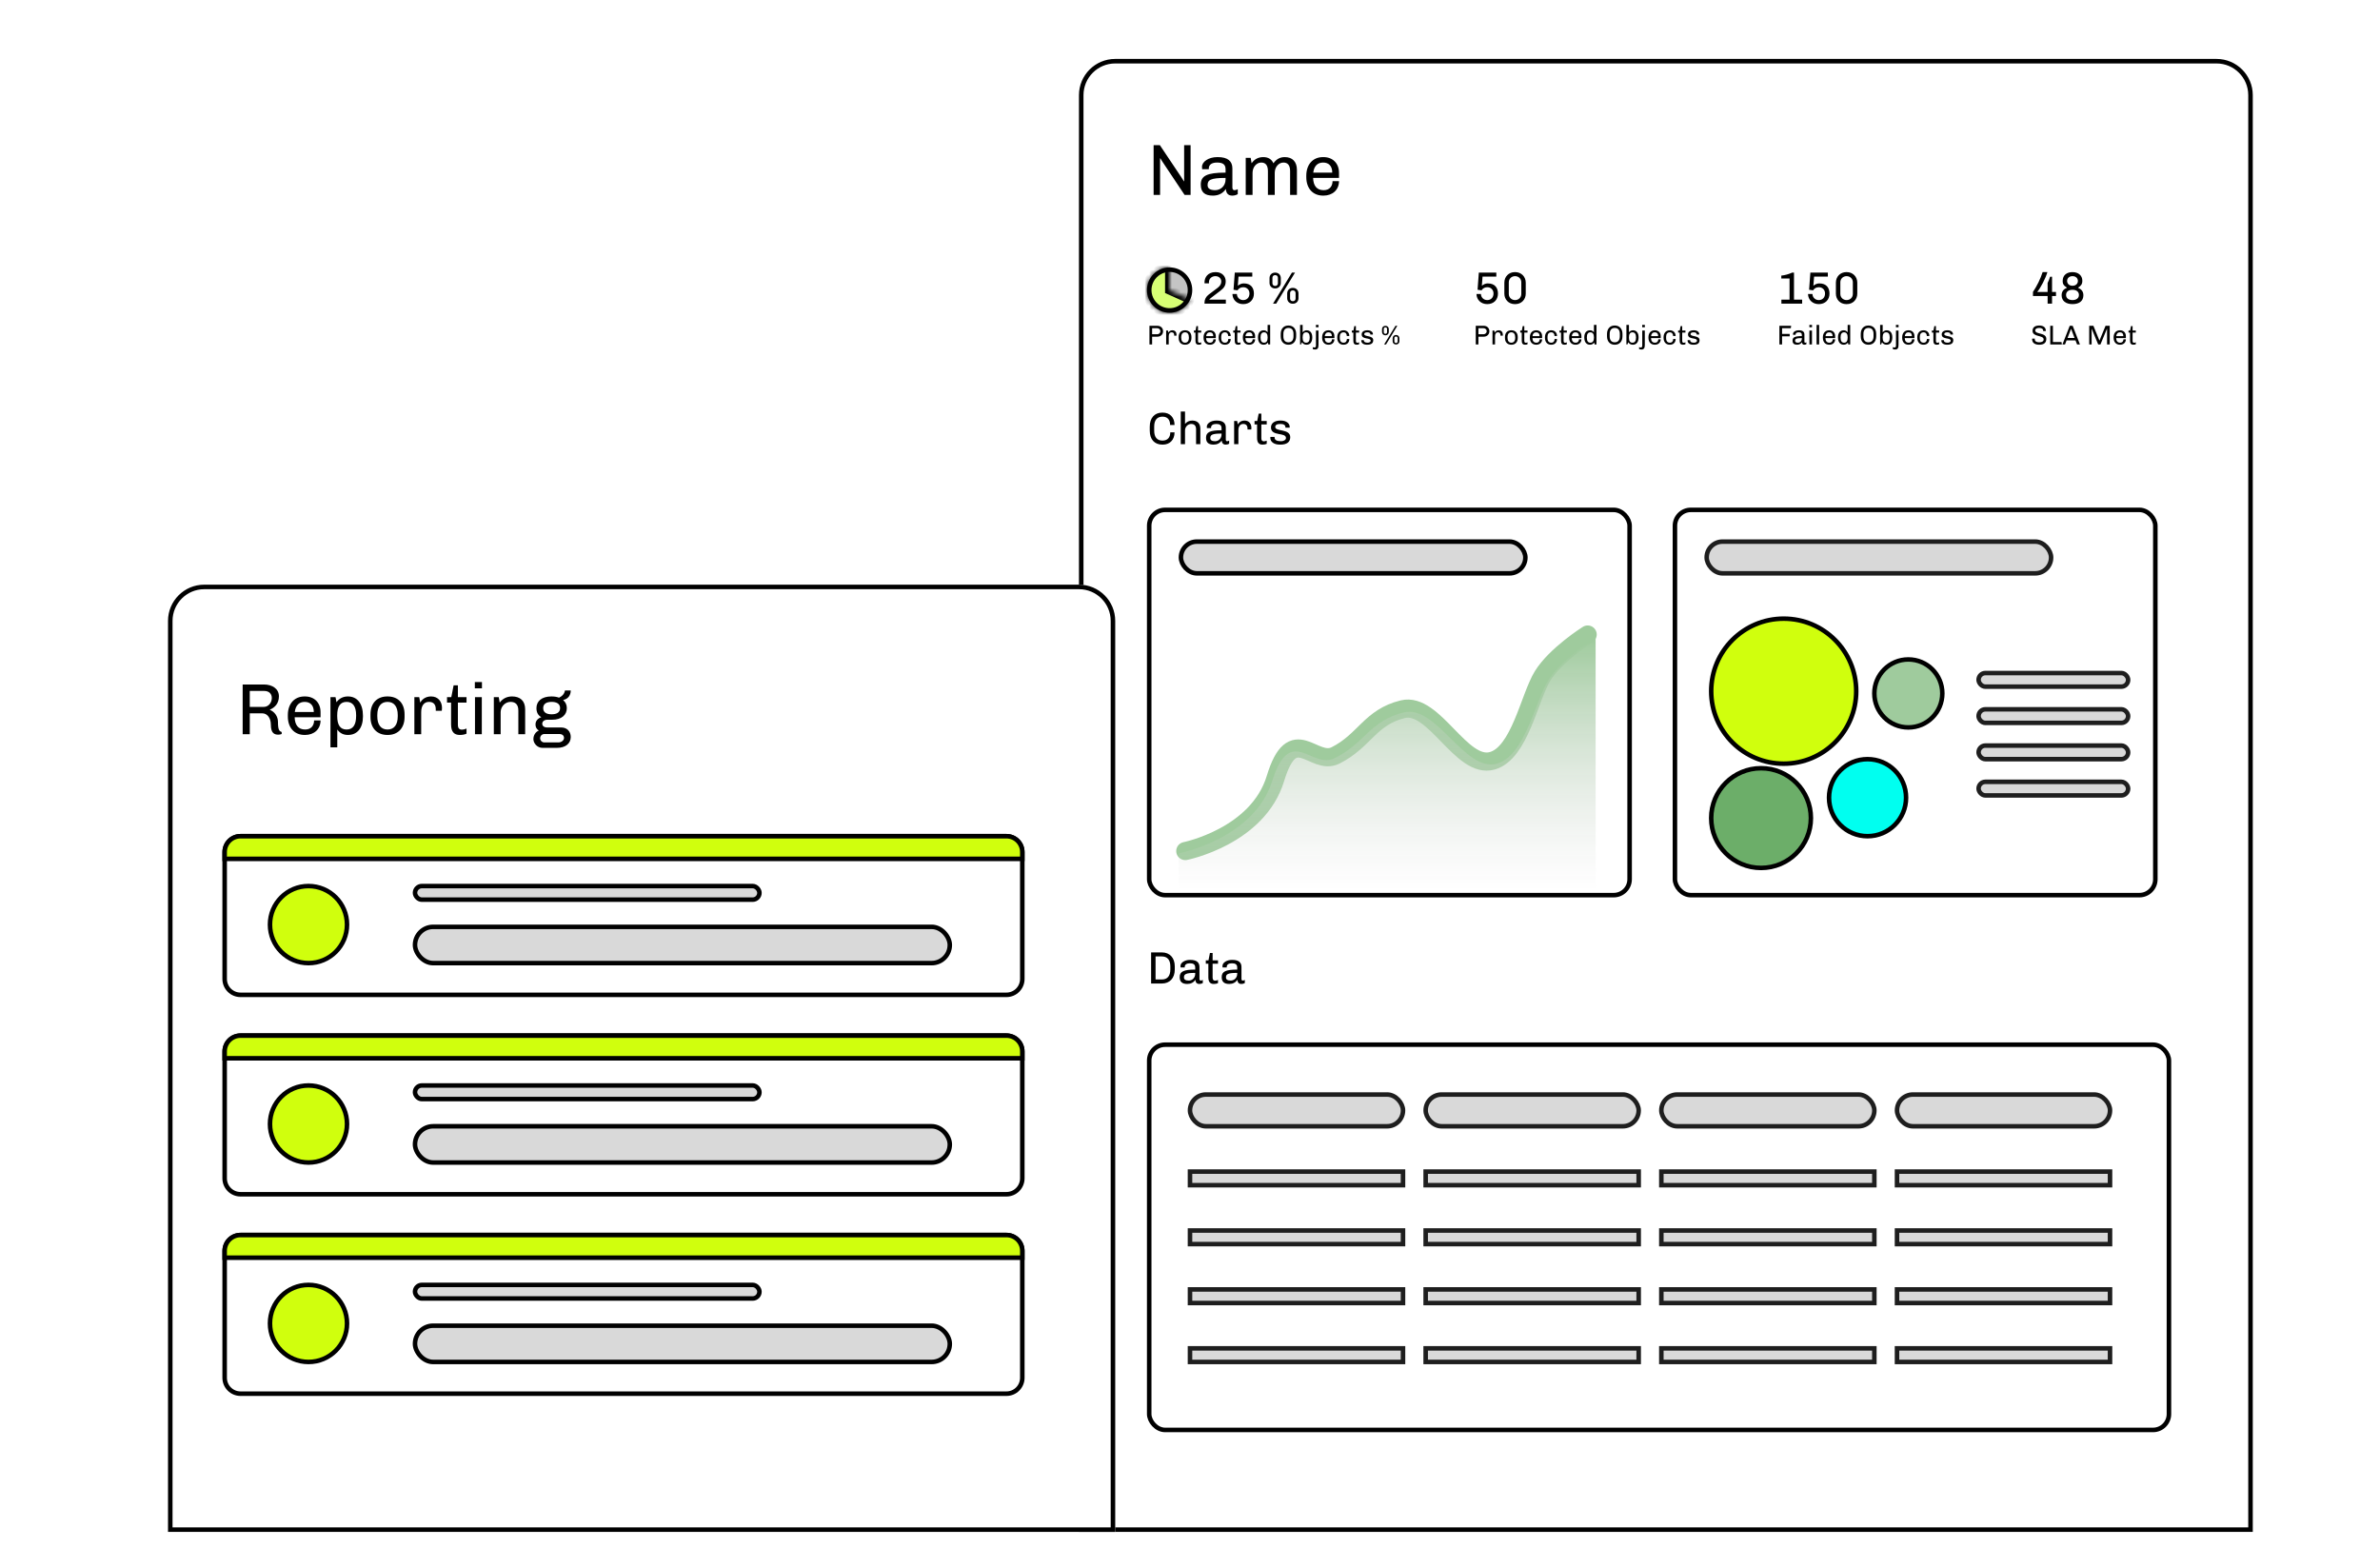 <svg width="513" height="338" viewBox="0 0 513 346" fill="none" xmlns="http://www.w3.org/2000/svg">
<g filter="url(#filter0_d_124_6267)">
<path d="M228 21C228 16.582 231.582 13 236 13H479C483.418 13 487 16.582 487 21V338H228V21Z" fill="white"/>
<path d="M228.5 21C228.5 16.858 231.858 13.5 236 13.5H479C483.142 13.5 486.5 16.858 486.5 21V337.5H228.5V21Z" stroke="black"/>
</g>
<path d="M249.848 32.024H248.472V43H249.896V34.936L249.944 34.92L250.456 35.736L255.304 43H256.632V32.024H255.208V39.992L255.16 40.008L254.52 39L249.848 32.024ZM262.653 34.664H262.509C260.605 34.664 259.149 35.672 259.149 36.808C259.149 37.048 259.165 37.224 259.181 37.336H260.653V37.144C260.653 36.328 261.325 35.864 262.477 35.864C263.613 35.864 264.349 36.2 264.349 37.336V38.088C260.237 38.088 258.877 38.792 258.877 40.728C258.877 42.44 259.789 43.16 261.549 43.16C262.813 43.16 263.757 42.664 264.413 41.688C264.461 42.536 264.845 43.16 265.805 43.16C266.269 43.16 266.685 43.048 267.037 42.84V41.736C266.797 41.88 266.557 41.96 266.301 41.96C266.061 41.96 265.853 41.8 265.853 41.4V37.16C265.853 35.56 264.829 34.664 262.653 34.664ZM264.349 39.256V39.576C264.349 41.048 263.245 41.96 262.061 41.96C260.941 41.96 260.381 41.592 260.381 40.856C260.381 39.768 260.909 39.256 264.349 39.256ZM272.669 34.664C271.581 34.664 270.717 35.112 270.093 36.024L269.885 34.824H268.797V43H270.301V38.136C270.301 36.856 271.181 35.864 272.221 35.864C273.197 35.864 273.693 36.504 273.693 37.768V43H275.197V38.136C275.197 36.856 276.077 35.864 277.117 35.864C278.093 35.864 278.589 36.504 278.589 37.768V43H280.093V37.496C280.093 35.672 279.085 34.664 277.421 34.664C276.589 34.664 275.693 34.92 274.909 36.024C274.493 35.112 273.741 34.664 272.669 34.664ZM285.952 34.664H285.84C283.568 34.664 282.16 36.328 282.16 38.76V39.08C282.16 41.544 283.568 43.16 285.888 43.16H285.952C287.952 43.16 289.376 41.896 289.376 39.96H287.952C287.952 40.92 287.44 41.96 285.984 41.96C284.448 41.96 283.712 40.952 283.664 39.256H289.376V38.12C289.376 36.008 287.968 34.664 285.952 34.664ZM285.872 35.864C287.088 35.864 287.888 36.6 287.888 38.088H283.696C283.872 36.6 284.672 35.864 285.872 35.864Z" fill="black"/>
<circle cx="252" cy="64" r="4.5" fill="#C4C4C4" stroke="black"/>
<mask id="path-5-inside-1_124_6267" fill="white">
<path d="M252 59C251.101 59 250.218 59.242 249.445 59.702C248.673 60.161 248.038 60.821 247.608 61.61C247.178 62.4 246.97 63.291 247.004 64.19C247.038 65.088 247.313 65.961 247.802 66.716C248.29 67.471 248.973 68.08 249.779 68.479C250.584 68.879 251.482 69.054 252.379 68.986C253.275 68.918 254.137 68.609 254.873 68.092C255.609 67.576 256.192 66.87 256.56 66.05L252 64V59Z"/>
</mask>
<path d="M252 59C251.101 59 250.218 59.242 249.445 59.702C248.673 60.161 248.038 60.821 247.608 61.61C247.178 62.4 246.97 63.291 247.004 64.19C247.038 65.088 247.313 65.961 247.802 66.716C248.29 67.471 248.973 68.08 249.779 68.479C250.584 68.879 251.482 69.054 252.379 68.986C253.275 68.918 254.137 68.609 254.873 68.092C255.609 67.576 256.192 66.87 256.56 66.05L252 64V59Z" fill="#D7FF74" stroke="black" stroke-width="2" mask="url(#path-5-inside-1_124_6267)"/>
<path d="M262.18 60.04H262.14C260.39 60.04 259.7 61.24 259.7 62.33C259.7 62.42 259.7 62.45 259.71 62.51H260.69C260.68 62.49 260.68 62.44 260.68 62.25C260.68 61.53 261.25 60.93 262.11 60.93C262.96 60.93 263.4 61.52 263.4 62.09C263.4 62.61 263.2 63.03 262.62 63.49L260.63 64.99C260.04 65.43 259.7 66.08 259.7 66.76V67H264.41V66.11H260.77C260.77 66.04 260.92 65.87 261.25 65.64L263.16 64.18C263.93 63.59 264.38 63.08 264.38 62.05C264.38 61.08 263.68 60.04 262.18 60.04ZM270.242 60.14H266.382L266.102 63.93L266.982 64.06C267.272 63.6 267.702 63.37 268.272 63.37C269.022 63.37 269.622 63.94 269.622 64.75C269.622 65.65 269.052 66.21 268.232 66.21C267.452 66.21 266.862 65.63 266.842 64.86H265.862C265.882 66.15 266.862 67.1 268.232 67.1C269.662 67.1 270.602 66.15 270.602 64.78C270.602 63.55 269.972 62.53 268.352 62.53C267.912 62.53 267.482 62.7 267.052 63.04L267.202 61.03H270.242V60.14ZM274.816 67H275.516L279.676 60.14H278.996L274.816 67ZM275.256 63.64H275.326C276.016 63.64 276.536 63.12 276.536 62.43V61.36C276.536 60.67 276.036 60.15 275.326 60.15H275.256C274.546 60.15 274.046 60.67 274.046 61.36V62.43C274.046 63.12 274.566 63.64 275.256 63.64ZM275.296 63.09C274.906 63.09 274.686 62.83 274.686 62.5V61.29C274.686 60.96 274.906 60.7 275.296 60.7C275.686 60.7 275.896 60.96 275.896 61.29V62.5C275.896 62.83 275.686 63.09 275.296 63.09ZM279.156 67.01H279.226C279.936 67.01 280.436 66.49 280.436 65.8V64.73C280.436 64.04 279.916 63.52 279.226 63.52H279.156C278.466 63.52 277.946 64.04 277.946 64.73V65.8C277.946 66.49 278.446 67.01 279.156 67.01ZM279.196 66.46C278.806 66.46 278.586 66.2 278.586 65.87V64.66C278.586 64.33 278.806 64.07 279.196 64.07C279.586 64.07 279.796 64.33 279.796 64.66V65.87C279.796 66.2 279.586 66.46 279.196 66.46Z" fill="black"/>
<path d="M249.328 71.884H247.552V76H248.14V74.284H249.328C250.036 74.284 250.558 73.774 250.558 73.102V73.066C250.558 72.388 250.03 71.884 249.328 71.884ZM249.274 72.418C249.646 72.418 249.97 72.706 249.97 73.084C249.97 73.462 249.64 73.75 249.274 73.75H248.14V72.418H249.274ZM252.622 72.874C252.142 72.874 251.854 73.144 251.728 73.39L251.644 72.934H251.242V76H251.806V74.17C251.806 73.654 252.034 73.324 252.448 73.324C252.832 73.324 253.012 73.546 253.012 73.93V74.062H253.51C253.522 73.984 253.528 73.912 253.528 73.834C253.528 73.306 253.216 72.874 252.622 72.874ZM255.396 76.06H255.426C256.272 76.06 256.818 75.49 256.818 74.578V74.356C256.818 73.432 256.272 72.874 255.42 72.874H255.39C254.544 72.874 253.998 73.426 253.998 74.356V74.578C253.998 75.496 254.544 76.06 255.396 76.06ZM255.408 75.61C254.862 75.61 254.562 75.214 254.562 74.524V74.41C254.562 73.69 254.88 73.324 255.408 73.324C255.954 73.324 256.254 73.72 256.254 74.41V74.524C256.254 75.244 255.93 75.61 255.408 75.61ZM257.911 71.956L257.719 72.934H257.365V73.384H257.701V75.184C257.701 75.808 257.959 76.06 258.421 76.06C258.649 76.06 258.835 76.024 258.979 75.952V75.532C258.835 75.592 258.709 75.622 258.607 75.622C258.379 75.622 258.265 75.508 258.265 75.214V73.384H258.979V72.934H258.265V71.956H257.911ZM260.91 72.874H260.868C260.016 72.874 259.488 73.498 259.488 74.41V74.53C259.488 75.454 260.016 76.06 260.886 76.06H260.91C261.66 76.06 262.194 75.586 262.194 74.86H261.66C261.66 75.22 261.468 75.61 260.922 75.61C260.346 75.61 260.07 75.232 260.052 74.596H262.194V74.17C262.194 73.378 261.666 72.874 260.91 72.874ZM260.88 73.324C261.336 73.324 261.636 73.6 261.636 74.158H260.064C260.13 73.6 260.43 73.324 260.88 73.324ZM264.214 72.874H264.166C263.362 72.874 262.822 73.48 262.822 74.398V74.542C262.822 75.454 263.344 76.06 264.172 76.06H264.22C264.982 76.06 265.486 75.574 265.486 74.8H264.946C264.946 75.274 264.718 75.61 264.214 75.61C263.704 75.61 263.386 75.292 263.386 74.578V74.254C263.386 73.672 263.704 73.324 264.196 73.324C264.682 73.324 264.928 73.66 264.928 74.14H265.486C265.486 73.378 264.952 72.874 264.214 72.874ZM266.583 71.956L266.391 72.934H266.037V73.384H266.373V75.184C266.373 75.808 266.631 76.06 267.093 76.06C267.321 76.06 267.507 76.024 267.651 75.952V75.532C267.507 75.592 267.381 75.622 267.279 75.622C267.051 75.622 266.937 75.508 266.937 75.214V73.384H267.651V72.934H266.937V71.956H266.583ZM269.582 72.874H269.54C268.688 72.874 268.16 73.498 268.16 74.41V74.53C268.16 75.454 268.688 76.06 269.558 76.06H269.582C270.332 76.06 270.866 75.586 270.866 74.86H270.332C270.332 75.22 270.14 75.61 269.594 75.61C269.018 75.61 268.742 75.232 268.724 74.596H270.866V74.17C270.866 73.378 270.338 72.874 269.582 72.874ZM269.552 73.324C270.008 73.324 270.308 73.6 270.308 74.158H268.736C268.802 73.6 269.102 73.324 269.552 73.324ZM272.742 72.874C271.95 72.874 271.5 73.474 271.5 74.398V74.464C271.5 75.46 271.974 76.06 272.742 76.06C273.144 76.06 273.462 75.898 273.69 75.58L273.768 76H274.188V71.68H273.624V73.324C273.414 73.024 273.12 72.874 272.742 72.874ZM272.844 73.324C273.354 73.324 273.63 73.678 273.63 74.446V74.476C273.63 75.232 273.366 75.61 272.844 75.61C272.322 75.61 272.064 75.256 272.064 74.476V74.44C272.064 73.696 272.316 73.324 272.844 73.324ZM278.196 76.06H278.256C279.234 76.06 279.924 75.364 279.924 74.212V73.672C279.924 72.52 279.234 71.824 278.244 71.824H278.184C277.206 71.824 276.516 72.514 276.516 73.672V74.212C276.516 75.37 277.206 76.06 278.196 76.06ZM278.22 75.526C277.488 75.526 277.104 75.064 277.104 74.212V73.672C277.104 72.802 277.524 72.358 278.22 72.358C278.952 72.358 279.336 72.82 279.336 73.672V74.212C279.336 75.094 278.904 75.526 278.22 75.526ZM282.243 72.874C281.859 72.874 281.529 73.078 281.355 73.324V71.68H280.791V76H281.007L281.205 75.514C281.439 75.88 281.781 76.06 282.237 76.06C283.005 76.06 283.479 75.46 283.479 74.464V74.398C283.479 73.48 283.035 72.874 282.243 72.874ZM282.129 73.324C282.633 73.324 282.915 73.684 282.915 74.428V74.482C282.915 75.232 282.651 75.61 282.129 75.61C281.607 75.61 281.349 75.256 281.349 74.482V74.452C281.349 73.69 281.601 73.324 282.129 73.324ZM284.865 71.68H284.277V72.202H284.865V71.68ZM284.853 72.934H284.289V76.264C284.289 76.558 284.199 76.672 283.899 76.672C283.821 76.672 283.719 76.642 283.587 76.582V77.002C283.725 77.08 283.893 77.116 284.103 77.116C284.661 77.116 284.853 76.804 284.853 76.09V72.934ZM287.078 72.874H287.036C286.184 72.874 285.656 73.498 285.656 74.41V74.53C285.656 75.454 286.184 76.06 287.054 76.06H287.078C287.828 76.06 288.362 75.586 288.362 74.86H287.828C287.828 75.22 287.636 75.61 287.09 75.61C286.514 75.61 286.238 75.232 286.22 74.596H288.362V74.17C288.362 73.378 287.834 72.874 287.078 72.874ZM287.048 73.324C287.504 73.324 287.804 73.6 287.804 74.158H286.232C286.298 73.6 286.598 73.324 287.048 73.324ZM290.382 72.874H290.334C289.53 72.874 288.99 73.48 288.99 74.398V74.542C288.99 75.454 289.512 76.06 290.34 76.06H290.388C291.15 76.06 291.654 75.574 291.654 74.8H291.114C291.114 75.274 290.886 75.61 290.382 75.61C289.872 75.61 289.554 75.292 289.554 74.578V74.254C289.554 73.672 289.872 73.324 290.364 73.324C290.85 73.324 291.096 73.66 291.096 74.14H291.654C291.654 73.378 291.12 72.874 290.382 72.874ZM292.751 71.956L292.559 72.934H292.205V73.384H292.541V75.184C292.541 75.808 292.799 76.06 293.261 76.06C293.489 76.06 293.675 76.024 293.819 75.952V75.532C293.675 75.592 293.549 75.622 293.447 75.622C293.219 75.622 293.105 75.508 293.105 75.214V73.384H293.819V72.934H293.105V71.956H292.751ZM295.689 72.874H295.635C294.861 72.874 294.381 73.216 294.381 73.786C294.381 75.01 296.367 74.392 296.367 75.184C296.367 75.466 296.013 75.61 295.713 75.61C295.137 75.61 294.855 75.442 294.855 75.1C294.855 75.082 294.855 75.07 294.861 75.04H294.303C294.297 75.094 294.297 75.13 294.297 75.172C294.291 75.676 294.765 76.06 295.539 76.06H295.629C296.457 76.06 296.931 75.742 296.931 75.076C296.931 73.918 294.945 74.374 294.945 73.726C294.945 73.462 295.167 73.324 295.617 73.324C296.067 73.324 296.295 73.468 296.295 73.762V73.816H296.853C296.859 73.768 296.859 73.744 296.859 73.708C296.859 73.234 296.385 72.874 295.689 72.874ZM299.333 76H299.753L302.249 71.884H301.841L299.333 76ZM299.597 73.984H299.639C300.053 73.984 300.365 73.672 300.365 73.258V72.616C300.365 72.202 300.065 71.89 299.639 71.89H299.597C299.171 71.89 298.871 72.202 298.871 72.616V73.258C298.871 73.672 299.183 73.984 299.597 73.984ZM299.621 73.654C299.387 73.654 299.255 73.498 299.255 73.3V72.574C299.255 72.376 299.387 72.22 299.621 72.22C299.855 72.22 299.981 72.376 299.981 72.574V73.3C299.981 73.498 299.855 73.654 299.621 73.654ZM301.937 76.006H301.979C302.405 76.006 302.705 75.694 302.705 75.28V74.638C302.705 74.224 302.393 73.912 301.979 73.912H301.937C301.523 73.912 301.211 74.224 301.211 74.638V75.28C301.211 75.694 301.511 76.006 301.937 76.006ZM301.961 75.676C301.727 75.676 301.595 75.52 301.595 75.322V74.596C301.595 74.398 301.727 74.242 301.961 74.242C302.195 74.242 302.321 74.398 302.321 74.596V75.322C302.321 75.52 302.195 75.676 301.961 75.676Z" fill="black"/>
<path d="M324.09 60.14H320.23L319.95 63.93L320.83 64.06C321.12 63.6 321.55 63.37 322.12 63.37C322.87 63.37 323.47 63.94 323.47 64.75C323.47 65.65 322.9 66.21 322.08 66.21C321.3 66.21 320.71 65.63 320.69 64.86H319.71C319.73 66.15 320.71 67.1 322.08 67.1C323.51 67.1 324.45 66.15 324.45 64.78C324.45 63.55 323.82 62.53 322.2 62.53C321.76 62.53 321.33 62.7 320.9 63.04L321.05 61.03H324.09V60.14ZM328.282 60.04H328.152C326.872 60.04 325.862 61 325.862 62.36V64.79C325.862 66.08 326.802 67.1 328.152 67.1H328.282C329.612 67.1 330.582 66.1 330.582 64.79V62.36C330.582 61 329.542 60.04 328.282 60.04ZM328.222 60.93C329.022 60.93 329.602 61.52 329.602 62.28V64.86C329.602 65.62 329.022 66.21 328.222 66.21C327.462 66.21 326.842 65.65 326.842 64.86V62.28C326.842 61.49 327.462 60.93 328.222 60.93Z" fill="black"/>
<path d="M321.328 71.884H319.552V76H320.14V74.284H321.328C322.036 74.284 322.558 73.774 322.558 73.102V73.066C322.558 72.388 322.03 71.884 321.328 71.884ZM321.274 72.418C321.646 72.418 321.97 72.706 321.97 73.084C321.97 73.462 321.64 73.75 321.274 73.75H320.14V72.418H321.274ZM324.622 72.874C324.142 72.874 323.854 73.144 323.728 73.39L323.644 72.934H323.242V76H323.806V74.17C323.806 73.654 324.034 73.324 324.448 73.324C324.832 73.324 325.012 73.546 325.012 73.93V74.062H325.51C325.522 73.984 325.528 73.912 325.528 73.834C325.528 73.306 325.216 72.874 324.622 72.874ZM327.396 76.06H327.426C328.272 76.06 328.818 75.49 328.818 74.578V74.356C328.818 73.432 328.272 72.874 327.42 72.874H327.39C326.544 72.874 325.998 73.426 325.998 74.356V74.578C325.998 75.496 326.544 76.06 327.396 76.06ZM327.408 75.61C326.862 75.61 326.562 75.214 326.562 74.524V74.41C326.562 73.69 326.88 73.324 327.408 73.324C327.954 73.324 328.254 73.72 328.254 74.41V74.524C328.254 75.244 327.93 75.61 327.408 75.61ZM329.911 71.956L329.719 72.934H329.365V73.384H329.701V75.184C329.701 75.808 329.959 76.06 330.421 76.06C330.649 76.06 330.835 76.024 330.979 75.952V75.532C330.835 75.592 330.709 75.622 330.607 75.622C330.379 75.622 330.265 75.508 330.265 75.214V73.384H330.979V72.934H330.265V71.956H329.911ZM332.91 72.874H332.868C332.016 72.874 331.488 73.498 331.488 74.41V74.53C331.488 75.454 332.016 76.06 332.886 76.06H332.91C333.66 76.06 334.194 75.586 334.194 74.86H333.66C333.66 75.22 333.468 75.61 332.922 75.61C332.346 75.61 332.07 75.232 332.052 74.596H334.194V74.17C334.194 73.378 333.666 72.874 332.91 72.874ZM332.88 73.324C333.336 73.324 333.636 73.6 333.636 74.158H332.064C332.13 73.6 332.43 73.324 332.88 73.324ZM336.214 72.874H336.166C335.362 72.874 334.822 73.48 334.822 74.398V74.542C334.822 75.454 335.344 76.06 336.172 76.06H336.22C336.982 76.06 337.486 75.574 337.486 74.8H336.946C336.946 75.274 336.718 75.61 336.214 75.61C335.704 75.61 335.386 75.292 335.386 74.578V74.254C335.386 73.672 335.704 73.324 336.196 73.324C336.682 73.324 336.928 73.66 336.928 74.14H337.486C337.486 73.378 336.952 72.874 336.214 72.874ZM338.583 71.956L338.391 72.934H338.037V73.384H338.373V75.184C338.373 75.808 338.631 76.06 339.093 76.06C339.321 76.06 339.507 76.024 339.651 75.952V75.532C339.507 75.592 339.381 75.622 339.279 75.622C339.051 75.622 338.937 75.508 338.937 75.214V73.384H339.651V72.934H338.937V71.956H338.583ZM341.582 72.874H341.54C340.688 72.874 340.16 73.498 340.16 74.41V74.53C340.16 75.454 340.688 76.06 341.558 76.06H341.582C342.332 76.06 342.866 75.586 342.866 74.86H342.332C342.332 75.22 342.14 75.61 341.594 75.61C341.018 75.61 340.742 75.232 340.724 74.596H342.866V74.17C342.866 73.378 342.338 72.874 341.582 72.874ZM341.552 73.324C342.008 73.324 342.308 73.6 342.308 74.158H340.736C340.802 73.6 341.102 73.324 341.552 73.324ZM344.742 72.874C343.95 72.874 343.5 73.474 343.5 74.398V74.464C343.5 75.46 343.974 76.06 344.742 76.06C345.144 76.06 345.462 75.898 345.69 75.58L345.768 76H346.188V71.68H345.624V73.324C345.414 73.024 345.12 72.874 344.742 72.874ZM344.844 73.324C345.354 73.324 345.63 73.678 345.63 74.446V74.476C345.63 75.232 345.366 75.61 344.844 75.61C344.322 75.61 344.064 75.256 344.064 74.476V74.44C344.064 73.696 344.316 73.324 344.844 73.324ZM350.196 76.06H350.256C351.234 76.06 351.924 75.364 351.924 74.212V73.672C351.924 72.52 351.234 71.824 350.244 71.824H350.184C349.206 71.824 348.516 72.514 348.516 73.672V74.212C348.516 75.37 349.206 76.06 350.196 76.06ZM350.22 75.526C349.488 75.526 349.104 75.064 349.104 74.212V73.672C349.104 72.802 349.524 72.358 350.22 72.358C350.952 72.358 351.336 72.82 351.336 73.672V74.212C351.336 75.094 350.904 75.526 350.22 75.526ZM354.243 72.874C353.859 72.874 353.529 73.078 353.355 73.324V71.68H352.791V76H353.007L353.205 75.514C353.439 75.88 353.781 76.06 354.237 76.06C355.005 76.06 355.479 75.46 355.479 74.464V74.398C355.479 73.48 355.035 72.874 354.243 72.874ZM354.129 73.324C354.633 73.324 354.915 73.684 354.915 74.428V74.482C354.915 75.232 354.651 75.61 354.129 75.61C353.607 75.61 353.349 75.256 353.349 74.482V74.452C353.349 73.69 353.601 73.324 354.129 73.324ZM356.865 71.68H356.277V72.202H356.865V71.68ZM356.853 72.934H356.289V76.264C356.289 76.558 356.199 76.672 355.899 76.672C355.821 76.672 355.719 76.642 355.587 76.582V77.002C355.725 77.08 355.893 77.116 356.103 77.116C356.661 77.116 356.853 76.804 356.853 76.09V72.934ZM359.078 72.874H359.036C358.184 72.874 357.656 73.498 357.656 74.41V74.53C357.656 75.454 358.184 76.06 359.054 76.06H359.078C359.828 76.06 360.362 75.586 360.362 74.86H359.828C359.828 75.22 359.636 75.61 359.09 75.61C358.514 75.61 358.238 75.232 358.22 74.596H360.362V74.17C360.362 73.378 359.834 72.874 359.078 72.874ZM359.048 73.324C359.504 73.324 359.804 73.6 359.804 74.158H358.232C358.298 73.6 358.598 73.324 359.048 73.324ZM362.382 72.874H362.334C361.53 72.874 360.99 73.48 360.99 74.398V74.542C360.99 75.454 361.512 76.06 362.34 76.06H362.388C363.15 76.06 363.654 75.574 363.654 74.8H363.114C363.114 75.274 362.886 75.61 362.382 75.61C361.872 75.61 361.554 75.292 361.554 74.578V74.254C361.554 73.672 361.872 73.324 362.364 73.324C362.85 73.324 363.096 73.66 363.096 74.14H363.654C363.654 73.378 363.12 72.874 362.382 72.874ZM364.751 71.956L364.559 72.934H364.205V73.384H364.541V75.184C364.541 75.808 364.799 76.06 365.261 76.06C365.489 76.06 365.675 76.024 365.819 75.952V75.532C365.675 75.592 365.549 75.622 365.447 75.622C365.219 75.622 365.105 75.508 365.105 75.214V73.384H365.819V72.934H365.105V71.956H364.751ZM367.689 72.874H367.635C366.861 72.874 366.381 73.216 366.381 73.786C366.381 75.01 368.367 74.392 368.367 75.184C368.367 75.466 368.013 75.61 367.713 75.61C367.137 75.61 366.855 75.442 366.855 75.1C366.855 75.082 366.855 75.07 366.861 75.04H366.303C366.297 75.094 366.297 75.13 366.297 75.172C366.291 75.676 366.765 76.06 367.539 76.06H367.629C368.457 76.06 368.931 75.742 368.931 75.076C368.931 73.918 366.945 74.374 366.945 73.726C366.945 73.462 367.167 73.324 367.617 73.324C368.067 73.324 368.295 73.468 368.295 73.762V73.816H368.853C368.859 73.768 368.859 73.744 368.859 73.708C368.859 73.234 368.385 72.874 367.689 72.874Z" fill="black"/>
<path d="M389.77 60.14H389.39C388.56 60.51 387.75 60.73 386.97 60.81V61.45H388.79V66.11H386.99V67H391.57V66.11H389.77V60.14ZM397.242 60.14H393.382L393.102 63.93L393.982 64.06C394.272 63.6 394.702 63.37 395.272 63.37C396.022 63.37 396.622 63.94 396.622 64.75C396.622 65.65 396.052 66.21 395.232 66.21C394.452 66.21 393.862 65.63 393.842 64.86H392.862C392.882 66.15 393.862 67.1 395.232 67.1C396.662 67.1 397.602 66.15 397.602 64.78C397.602 63.55 396.972 62.53 395.352 62.53C394.912 62.53 394.482 62.7 394.052 63.04L394.202 61.03H397.242V60.14ZM401.435 60.04H401.305C400.025 60.04 399.015 61 399.015 62.36V64.79C399.015 66.08 399.955 67.1 401.305 67.1H401.435C402.765 67.1 403.735 66.1 403.735 64.79V62.36C403.735 61 402.695 60.04 401.435 60.04ZM401.375 60.93C402.175 60.93 402.755 61.52 402.755 62.28V64.86C402.755 65.62 402.175 66.21 401.375 66.21C400.615 66.21 399.995 65.65 399.995 64.86V62.28C399.995 61.49 400.615 60.93 401.375 60.93Z" fill="black"/>
<path d="M386.552 71.884V76H387.14V74.206H388.82V73.672H387.14V72.418H389.066L389.144 71.884H386.552ZM390.868 72.874H390.814C390.1 72.874 389.554 73.252 389.554 73.678C389.554 73.768 389.56 73.834 389.566 73.876H390.118V73.804C390.118 73.498 390.37 73.324 390.802 73.324C391.228 73.324 391.504 73.45 391.504 73.876V74.158C389.962 74.158 389.452 74.422 389.452 75.148C389.452 75.79 389.794 76.06 390.454 76.06C390.928 76.06 391.282 75.874 391.528 75.508C391.546 75.826 391.69 76.06 392.05 76.06C392.224 76.06 392.38 76.018 392.512 75.94V75.526C392.422 75.58 392.332 75.61 392.236 75.61C392.146 75.61 392.068 75.55 392.068 75.4V73.81C392.068 73.21 391.684 72.874 390.868 72.874ZM391.504 74.596V74.716C391.504 75.268 391.09 75.61 390.646 75.61C390.226 75.61 390.016 75.472 390.016 75.196C390.016 74.788 390.214 74.596 391.504 74.596ZM393.748 71.68H393.16V72.202H393.748V71.68ZM393.172 72.934V76H393.736V72.934H393.172ZM394.754 71.68V76H395.318V71.68H394.754ZM397.566 72.874H397.524C396.672 72.874 396.144 73.498 396.144 74.41V74.53C396.144 75.454 396.672 76.06 397.542 76.06H397.566C398.316 76.06 398.85 75.586 398.85 74.86H398.316C398.316 75.22 398.124 75.61 397.578 75.61C397.002 75.61 396.726 75.232 396.708 74.596H398.85V74.17C398.85 73.378 398.322 72.874 397.566 72.874ZM397.536 73.324C397.992 73.324 398.292 73.6 398.292 74.158H396.72C396.786 73.6 397.086 73.324 397.536 73.324ZM400.726 72.874C399.934 72.874 399.484 73.474 399.484 74.398V74.464C399.484 75.46 399.958 76.06 400.726 76.06C401.128 76.06 401.446 75.898 401.674 75.58L401.752 76H402.172V71.68H401.608V73.324C401.398 73.024 401.104 72.874 400.726 72.874ZM400.828 73.324C401.338 73.324 401.614 73.678 401.614 74.446V74.476C401.614 75.232 401.35 75.61 400.828 75.61C400.306 75.61 400.048 75.256 400.048 74.476V74.44C400.048 73.696 400.3 73.324 400.828 73.324ZM406.181 76.06H406.241C407.219 76.06 407.909 75.364 407.909 74.212V73.672C407.909 72.52 407.219 71.824 406.229 71.824H406.169C405.191 71.824 404.501 72.514 404.501 73.672V74.212C404.501 75.37 405.191 76.06 406.181 76.06ZM406.205 75.526C405.473 75.526 405.089 75.064 405.089 74.212V73.672C405.089 72.802 405.509 72.358 406.205 72.358C406.937 72.358 407.321 72.82 407.321 73.672V74.212C407.321 75.094 406.889 75.526 406.205 75.526ZM410.227 72.874C409.843 72.874 409.513 73.078 409.339 73.324V71.68H408.775V76H408.991L409.189 75.514C409.423 75.88 409.765 76.06 410.221 76.06C410.989 76.06 411.463 75.46 411.463 74.464V74.398C411.463 73.48 411.019 72.874 410.227 72.874ZM410.113 73.324C410.617 73.324 410.899 73.684 410.899 74.428V74.482C410.899 75.232 410.635 75.61 410.113 75.61C409.591 75.61 409.333 75.256 409.333 74.482V74.452C409.333 73.69 409.585 73.324 410.113 73.324ZM412.849 71.68H412.261V72.202H412.849V71.68ZM412.837 72.934H412.273V76.264C412.273 76.558 412.183 76.672 411.883 76.672C411.805 76.672 411.703 76.642 411.571 76.582V77.002C411.709 77.08 411.877 77.116 412.087 77.116C412.645 77.116 412.837 76.804 412.837 76.09V72.934ZM415.062 72.874H415.02C414.168 72.874 413.64 73.498 413.64 74.41V74.53C413.64 75.454 414.168 76.06 415.038 76.06H415.062C415.812 76.06 416.346 75.586 416.346 74.86H415.812C415.812 75.22 415.62 75.61 415.074 75.61C414.498 75.61 414.222 75.232 414.204 74.596H416.346V74.17C416.346 73.378 415.818 72.874 415.062 72.874ZM415.032 73.324C415.488 73.324 415.788 73.6 415.788 74.158H414.216C414.282 73.6 414.582 73.324 415.032 73.324ZM418.366 72.874H418.318C417.514 72.874 416.974 73.48 416.974 74.398V74.542C416.974 75.454 417.496 76.06 418.324 76.06H418.372C419.134 76.06 419.638 75.574 419.638 74.8H419.098C419.098 75.274 418.87 75.61 418.366 75.61C417.856 75.61 417.538 75.292 417.538 74.578V74.254C417.538 73.672 417.856 73.324 418.348 73.324C418.834 73.324 419.08 73.66 419.08 74.14H419.638C419.638 73.378 419.104 72.874 418.366 72.874ZM420.736 71.956L420.544 72.934H420.19V73.384H420.526V75.184C420.526 75.808 420.784 76.06 421.246 76.06C421.474 76.06 421.66 76.024 421.804 75.952V75.532C421.66 75.592 421.534 75.622 421.432 75.622C421.204 75.622 421.09 75.508 421.09 75.214V73.384H421.804V72.934H421.09V71.956H420.736ZM423.674 72.874H423.62C422.846 72.874 422.366 73.216 422.366 73.786C422.366 75.01 424.352 74.392 424.352 75.184C424.352 75.466 423.998 75.61 423.698 75.61C423.122 75.61 422.84 75.442 422.84 75.1C422.84 75.082 422.84 75.07 422.846 75.04H422.288C422.282 75.094 422.282 75.13 422.282 75.172C422.276 75.676 422.75 76.06 423.524 76.06H423.614C424.442 76.06 424.916 75.742 424.916 75.076C424.916 73.918 422.93 74.374 422.93 73.726C422.93 73.462 423.152 73.324 423.602 73.324C424.052 73.324 424.28 73.468 424.28 73.762V73.816H424.838C424.844 73.768 424.844 73.744 424.844 73.708C424.844 73.234 424.37 72.874 423.674 72.874Z" fill="black"/>
<path d="M445.68 60.04H444.63C444.12 61.59 443.41 63.05 442.5 64.41V65.31H445.73V67H446.71V65.31H447.58V64.42H446.71V61.06H446.27C446.14 61.52 445.96 61.98 445.73 62.43V64.42H443.43C444.18 63.54 445.3 61.39 445.68 60.04ZM451.222 60.04C449.982 60.04 449.052 60.68 449.052 62.01C449.052 62.56 449.202 62.98 449.982 63.46V63.5C449.292 63.79 448.822 64.27 448.822 65.15C448.822 66.39 449.772 67.1 451.222 67.1C452.772 67.1 453.622 66.36 453.622 65.15C453.622 64.26 453.152 63.82 452.462 63.5V63.46C453.072 63.09 453.392 62.7 453.392 61.95C453.392 60.79 452.522 60.04 451.222 60.04ZM451.222 60.93C451.952 60.93 452.412 61.39 452.412 61.99C452.412 62.59 451.952 63.05 451.222 63.05C450.492 63.05 450.032 62.59 450.032 61.99C450.032 61.39 450.492 60.93 451.222 60.93ZM451.222 63.94C452.072 63.94 452.642 64.36 452.642 65.08C452.642 65.82 452.032 66.21 451.222 66.21C450.452 66.21 449.802 65.86 449.802 65.08C449.802 64.34 450.372 63.94 451.222 63.94Z" fill="black"/>
<path d="M443.884 71.824C443.044 71.824 442.408 72.16 442.408 72.994C442.408 74.458 444.856 73.852 444.856 74.908C444.856 75.292 444.484 75.526 443.884 75.526C443.284 75.526 442.9 75.31 442.9 74.836C442.9 74.794 442.9 74.764 442.906 74.71H442.318C442.312 74.764 442.312 74.788 442.312 74.83C442.312 75.646 442.906 76.06 443.878 76.06C444.82 76.06 445.444 75.7 445.444 74.77C445.444 73.306 442.996 73.846 442.996 72.904C442.996 72.55 443.338 72.358 443.896 72.358C444.394 72.358 444.748 72.568 444.748 72.958V73.048H445.336V72.976C445.336 72.232 444.772 71.824 443.884 71.824ZM446.314 71.884V76H448.876L448.792 75.466H446.902V71.884H446.314ZM452.231 76H452.867L451.259 71.884H450.611L449.003 76H449.573L449.915 75.106H451.883L452.231 76ZM451.679 74.572H450.125L450.887 72.592H450.923L451.679 74.572ZM455.833 71.884H454.909V76H455.443V72.574H455.473L456.889 76H457.387L458.809 72.574H458.845V76H459.433V71.884H458.515L457.183 75.124H457.159L455.833 71.884ZM461.716 72.874H461.674C460.822 72.874 460.294 73.498 460.294 74.41V74.53C460.294 75.454 460.822 76.06 461.692 76.06H461.716C462.466 76.06 463 75.586 463 74.86H462.466C462.466 75.22 462.274 75.61 461.728 75.61C461.152 75.61 460.876 75.232 460.858 74.596H463V74.17C463 73.378 462.472 72.874 461.716 72.874ZM461.686 73.324C462.142 73.324 462.442 73.6 462.442 74.158H460.87C460.936 73.6 461.236 73.324 461.686 73.324ZM464.126 71.956L463.934 72.934H463.58V73.384H463.916V75.184C463.916 75.808 464.174 76.06 464.636 76.06C464.864 76.06 465.05 76.024 465.194 75.952V75.532C465.05 75.592 464.924 75.622 464.822 75.622C464.594 75.622 464.48 75.508 464.48 75.214V73.384H465.194V72.934H464.48V71.956H464.126Z" fill="black"/>
<path d="M250.48 91.04H250.37C248.68 91.04 247.62 92.22 247.62 94.12V95.02C247.62 96.96 248.68 98.1 250.4 98.1H250.51C252.05 98.1 253.09 97.04 253.09 95.39H252.15C252.15 96.52 251.56 97.21 250.42 97.21C249.22 97.21 248.6 96.44 248.6 95.02V94.12C248.6 92.68 249.25 91.93 250.44 91.93C251.53 91.93 252.11 92.62 252.11 93.77H253.09C253.09 92.07 252.04 91.04 250.48 91.04ZM256.981 92.79C256.351 92.79 255.821 93.04 255.401 93.53V90.8H254.461V98H255.401V94.96C255.401 94.17 256.041 93.54 256.761 93.54C257.401 93.54 257.841 93.86 257.841 94.73V98H258.781V94.56C258.781 93.38 258.071 92.79 256.981 92.79ZM262.399 92.79H262.309C261.119 92.79 260.209 93.42 260.209 94.13C260.209 94.28 260.219 94.39 260.229 94.46H261.149V94.34C261.149 93.83 261.569 93.54 262.289 93.54C262.999 93.54 263.459 93.75 263.459 94.46V94.93C260.889 94.93 260.039 95.37 260.039 96.58C260.039 97.65 260.609 98.1 261.709 98.1C262.499 98.1 263.089 97.79 263.499 97.18C263.529 97.71 263.769 98.1 264.369 98.1C264.659 98.1 264.919 98.03 265.139 97.9V97.21C264.989 97.3 264.839 97.35 264.679 97.35C264.529 97.35 264.399 97.25 264.399 97V94.35C264.399 93.35 263.759 92.79 262.399 92.79ZM263.459 95.66V95.86C263.459 96.78 262.769 97.35 262.029 97.35C261.329 97.35 260.979 97.12 260.979 96.66C260.979 95.98 261.309 95.66 263.459 95.66ZM268.538 92.79C267.738 92.79 267.258 93.24 267.048 93.65L266.908 92.89H266.238V98H267.178V94.95C267.178 94.09 267.558 93.54 268.248 93.54C268.888 93.54 269.188 93.91 269.188 94.55V94.77H270.018C270.038 94.64 270.048 94.52 270.048 94.39C270.048 93.51 269.528 92.79 268.538 92.79ZM271.651 91.26L271.331 92.89H270.741V93.64H271.301V96.64C271.301 97.68 271.731 98.1 272.501 98.1C272.881 98.1 273.191 98.04 273.431 97.92V97.22C273.191 97.32 272.981 97.37 272.811 97.37C272.431 97.37 272.241 97.18 272.241 96.69V93.64H273.431V92.89H272.241V91.26H271.651ZM276.548 92.79H276.458C275.168 92.79 274.368 93.36 274.368 94.31C274.368 96.35 277.678 95.32 277.678 96.64C277.678 97.11 277.088 97.35 276.588 97.35C275.628 97.35 275.158 97.07 275.158 96.5C275.158 96.47 275.158 96.45 275.168 96.4H274.238C274.228 96.49 274.228 96.55 274.228 96.62C274.218 97.46 275.008 98.1 276.298 98.1H276.448C277.828 98.1 278.618 97.57 278.618 96.46C278.618 94.53 275.308 95.29 275.308 94.21C275.308 93.77 275.678 93.54 276.428 93.54C277.178 93.54 277.558 93.78 277.558 94.27V94.36H278.488C278.498 94.28 278.498 94.24 278.498 94.18C278.498 93.39 277.708 92.79 276.548 92.79Z" fill="black"/>
<path d="M250.3 210.14H247.92V217H250.3C252.03 217 253.14 215.81 253.14 213.92V213.22C253.14 211.33 252.03 210.14 250.3 210.14ZM248.9 211.03H250.3C251.52 211.03 252.16 211.81 252.16 213.22V213.92C252.16 215.38 251.47 216.11 250.3 216.11H248.9V211.03ZM256.588 211.79H256.498C255.308 211.79 254.398 212.42 254.398 213.13C254.398 213.28 254.408 213.39 254.418 213.46H255.338V213.34C255.338 212.83 255.758 212.54 256.478 212.54C257.188 212.54 257.648 212.75 257.648 213.46V213.93C255.078 213.93 254.228 214.37 254.228 215.58C254.228 216.65 254.798 217.1 255.898 217.1C256.688 217.1 257.278 216.79 257.688 216.18C257.718 216.71 257.958 217.1 258.558 217.1C258.848 217.1 259.108 217.03 259.328 216.9V216.21C259.178 216.3 259.028 216.35 258.868 216.35C258.718 216.35 258.588 216.25 258.588 216V213.35C258.588 212.35 257.948 211.79 256.588 211.79ZM257.648 214.66V214.86C257.648 215.78 256.958 216.35 256.218 216.35C255.518 216.35 255.168 216.12 255.168 215.66C255.168 214.98 255.498 214.66 257.648 214.66ZM260.899 210.26L260.579 211.89H259.989V212.64H260.549V215.64C260.549 216.68 260.979 217.1 261.749 217.1C262.129 217.1 262.439 217.04 262.679 216.92V216.22C262.439 216.32 262.229 216.37 262.059 216.37C261.679 216.37 261.489 216.18 261.489 215.69V212.64H262.679V211.89H261.489V210.26H260.899ZM265.856 211.79H265.766C264.576 211.79 263.666 212.42 263.666 213.13C263.666 213.28 263.676 213.39 263.686 213.46H264.606V213.34C264.606 212.83 265.026 212.54 265.746 212.54C266.456 212.54 266.916 212.75 266.916 213.46V213.93C264.346 213.93 263.496 214.37 263.496 215.58C263.496 216.65 264.066 217.1 265.166 217.1C265.956 217.1 266.546 216.79 266.956 216.18C266.986 216.71 267.226 217.1 267.826 217.1C268.116 217.1 268.376 217.03 268.596 216.9V216.21C268.446 216.3 268.296 216.35 268.136 216.35C267.986 216.35 267.856 216.25 267.856 216V213.35C267.856 212.35 267.216 211.79 265.856 211.79ZM266.916 214.66V214.86C266.916 215.78 266.226 216.35 265.486 216.35C264.786 216.35 264.436 216.12 264.436 215.66C264.436 214.98 264.766 214.66 266.916 214.66Z" fill="black"/>
<rect x="247.5" y="112.5" width="106" height="85" rx="3.5" stroke="black"/>
<path d="M255.459 187.776C255.459 187.776 271.458 184.575 275.349 171.772C279.241 158.968 283.732 169.125 288.61 166.674C295.055 163.435 296.214 158.245 303.455 156.479C310.398 154.784 316.36 169.812 323.201 167.859C329.269 166.128 331.388 153.838 334.3 149.128C337.211 144.419 344.245 140 344.245 140" stroke="#9FCB9D" stroke-width="4" stroke-linecap="round"/>
<path d="M274.61 172.384C270.578 185.115 254 188.298 254 188.298V197H346V140.792C346 140.792 338.711 145.186 335.695 149.869C332.678 154.551 330.483 166.772 324.195 168.494C317.105 170.436 310.928 155.493 303.734 157.177C296.231 158.934 295.029 164.095 288.351 167.315C283.296 169.753 278.643 159.653 274.61 172.384Z" fill="url(#paint0_linear_124_6267)"/>
<rect x="254.5" y="119.5" width="76" height="7" rx="3.5" fill="#D9D9D9" stroke="black"/>
<rect x="363.5" y="112.5" width="106" height="85" rx="3.5" fill="white" stroke="black"/>
<rect x="370.5" y="119.5" width="76" height="7" rx="3.5" fill="#D8D8D8" stroke="#1E1E1E"/>
<rect x="430.5" y="148.5" width="33" height="3" rx="1.5" fill="#D9D9D9" stroke="#1E1E1E"/>
<rect x="430.5" y="156.5" width="33" height="3" rx="1.5" fill="#D9D9D9" stroke="#1E1E1E"/>
<rect x="430.5" y="164.5" width="33" height="3" rx="1.5" fill="#D9D9D9" stroke="#1E1E1E"/>
<rect x="430.5" y="172.5" width="33" height="3" rx="1.5" fill="#D9D9D9" stroke="#1E1E1E"/>
<circle cx="387.5" cy="152.5" r="16" fill="#D0FF0D" stroke="black"/>
<circle cx="382.5" cy="180.5" r="11" fill="#6CAE69" stroke="black"/>
<circle cx="406" cy="176" r="8.5" fill="#00FFF0" stroke="black"/>
<circle cx="415" cy="153" r="7.5" fill="#9FCB9D" stroke="black"/>
<rect x="247.5" y="230.5" width="225" height="85" rx="3.5" fill="white" stroke="black"/>
<rect x="256.5" y="241.5" width="47" height="7" rx="3.5" fill="#D9D9D9" stroke="#1E1E1E"/>
<rect x="256.5" y="258.5" width="47" height="3" fill="#D9D9D9" stroke="#1E1E1E"/>
<rect x="256.5" y="271.5" width="47" height="3" fill="#D9D9D9" stroke="#1E1E1E"/>
<rect x="256.5" y="284.5" width="47" height="3" fill="#D9D9D9" stroke="#1E1E1E"/>
<rect x="256.5" y="297.5" width="47" height="3" fill="#D9D9D9" stroke="#1E1E1E"/>
<rect x="308.5" y="241.5" width="47" height="7" rx="3.5" fill="#D9D9D9" stroke="#1E1E1E"/>
<rect x="308.5" y="258.5" width="47" height="3" fill="#D9D9D9" stroke="#1E1E1E"/>
<rect x="308.5" y="271.5" width="47" height="3" fill="#D9D9D9" stroke="#1E1E1E"/>
<rect x="308.5" y="284.5" width="47" height="3" fill="#D9D9D9" stroke="#1E1E1E"/>
<rect x="308.5" y="297.5" width="47" height="3" fill="#D9D9D9" stroke="#1E1E1E"/>
<rect x="360.5" y="241.5" width="47" height="7" rx="3.5" fill="#D9D9D9" stroke="#1E1E1E"/>
<rect x="360.5" y="258.5" width="47" height="3" fill="#D9D9D9" stroke="#1E1E1E"/>
<rect x="360.5" y="271.5" width="47" height="3" fill="#D9D9D9" stroke="#1E1E1E"/>
<rect x="360.5" y="284.5" width="47" height="3" fill="#D9D9D9" stroke="#1E1E1E"/>
<rect x="360.5" y="297.5" width="47" height="3" fill="#D9D9D9" stroke="#1E1E1E"/>
<rect x="412.5" y="241.5" width="47" height="7" rx="3.5" fill="#D9D9D9" stroke="#1E1E1E"/>
<rect x="412.5" y="258.5" width="47" height="3" fill="#D9D9D9" stroke="#1E1E1E"/>
<rect x="412.5" y="271.5" width="47" height="3" fill="#D9D9D9" stroke="#1E1E1E"/>
<rect x="412.5" y="284.5" width="47" height="3" fill="#D9D9D9" stroke="#1E1E1E"/>
<rect x="412.5" y="297.5" width="47" height="3" fill="#D9D9D9" stroke="#1E1E1E"/>
<g filter="url(#filter1_d_124_6267)">
<path d="M27 137C27 132.582 30.582 129 35 129H228C232.418 129 236 132.582 236 137V338H27V137Z" fill="white"/>
<path d="M27.5 137C27.5 132.858 30.858 129.5 35 129.5H228C232.142 129.5 235.5 132.858 235.5 137V337.5H27.5V137Z" stroke="black"/>
</g>
<path d="M52.144 151.024H47.472V162H49.04V157.392H51.824C52.832 157.392 53.696 158.336 53.696 159.92C53.696 161.744 54.448 162.096 55.328 162.096C55.584 162.096 55.84 162.048 56.08 161.952V161.504C55.568 161.328 55.264 161.104 55.264 159.28C55.264 158.048 54.48 157.024 53.504 156.64V156.56C54.496 156.144 55.472 155.264 55.472 153.632C55.472 151.984 54.016 151.024 52.144 151.024ZM52.224 152.448C53.296 152.448 53.904 153.088 53.904 154C53.904 155.072 53.136 155.968 52.16 155.968H49.04V152.448H52.224ZM61.233 153.664H61.121C58.849 153.664 57.441 155.328 57.441 157.76V158.08C57.441 160.544 58.849 162.16 61.169 162.16H61.233C63.233 162.16 64.657 160.896 64.657 158.96H63.233C63.233 159.92 62.721 160.96 61.265 160.96C59.729 160.96 58.993 159.952 58.945 158.256H64.657V157.12C64.657 155.008 63.249 153.664 61.233 153.664ZM61.153 154.864C62.369 154.864 63.169 155.6 63.169 157.088H58.977C59.153 155.6 59.953 154.864 61.153 154.864ZM70.7 153.664C69.628 153.664 68.78 154.096 68.172 154.944L67.964 153.824H66.844V164.896H68.348V160.96C68.908 161.76 69.692 162.16 70.7 162.16C72.812 162.16 74.012 160.576 74.012 158.096V157.92C74.012 155.264 72.764 153.664 70.7 153.664ZM70.412 154.864C71.756 154.864 72.508 155.824 72.508 157.808V157.952C72.508 159.952 71.804 160.96 70.412 160.96C69.02 160.96 68.332 160.016 68.332 157.952V157.872C68.332 155.84 69.004 154.864 70.412 154.864ZM79.404 162.16H79.484C81.74 162.16 83.196 160.64 83.196 158.208V157.616C83.196 155.152 81.74 153.664 79.468 153.664H79.388C77.132 153.664 75.676 155.136 75.676 157.616V158.208C75.676 160.656 77.132 162.16 79.404 162.16ZM79.436 160.96C77.98 160.96 77.18 159.904 77.18 158.064V157.76C77.18 155.84 78.028 154.864 79.436 154.864C80.892 154.864 81.692 155.92 81.692 157.76V158.064C81.692 159.984 80.828 160.96 79.436 160.96ZM89.039 153.664C87.759 153.664 86.991 154.384 86.655 155.04L86.431 153.824H85.359V162H86.863V157.12C86.863 155.744 87.471 154.864 88.575 154.864C89.599 154.864 90.079 155.456 90.079 156.48V156.832H91.407C91.439 156.624 91.455 156.432 91.455 156.224C91.455 154.816 90.623 153.664 89.039 153.664ZM94.019 151.216L93.507 153.824H92.563V155.024H93.459V159.824C93.459 161.488 94.147 162.16 95.379 162.16C95.987 162.16 96.483 162.064 96.867 161.872V160.752C96.483 160.912 96.147 160.992 95.875 160.992C95.267 160.992 94.963 160.688 94.963 159.904V155.024H96.867V153.824H94.963V151.216H94.019ZM100.27 150.48H98.702V151.872H100.27V150.48ZM98.734 153.824V162H100.238V153.824H98.734ZM106.923 153.664C105.786 153.664 104.875 154.112 104.187 155.024L103.979 153.824H102.891V162H104.395V157.136C104.395 155.872 105.419 154.864 106.571 154.864C107.595 154.864 108.299 155.376 108.299 156.768V162H109.803V156.496C109.803 154.608 108.667 153.664 106.923 153.664ZM115.591 153.664C113.511 153.664 112.295 154.672 112.295 156.24C112.295 157.168 112.647 157.84 113.367 158.24C112.583 158.512 112.087 159.072 112.087 159.856C112.087 160.432 112.327 160.88 112.823 161.184C112.119 161.488 111.623 162.176 111.623 163.088C111.623 164 112.487 165.008 113.607 165.008H116.823C118.679 165.008 119.863 164.064 119.863 162.608C119.863 161.408 119.063 160.512 117.783 160.512H114.695C114.007 160.512 113.575 160.192 113.575 159.68C113.575 159.168 114.055 158.8 114.695 158.8H115.783C117.799 158.8 118.999 157.76 118.999 156.24C118.999 155.52 118.727 154.944 118.199 154.48L118.231 154.432C119.255 154.224 119.863 153.424 119.863 152.352H118.583C118.471 153.04 118.039 153.568 117.287 153.936C116.775 153.744 116.247 153.664 115.591 153.664ZM115.639 154.864C116.679 154.864 117.511 155.232 117.511 156.24C117.511 157.248 116.679 157.6 115.639 157.6C114.599 157.6 113.783 157.248 113.783 156.24C113.783 155.232 114.599 154.864 115.639 154.864ZM117.335 161.952C118.023 161.952 118.375 162.32 118.375 162.832C118.375 163.344 117.815 163.808 117.127 163.808H114.039C113.527 163.808 113.111 163.392 113.111 162.88C113.111 162.368 113.527 161.952 114.039 161.952H117.335Z" fill="black"/>
<path d="M43.5 188C43.5 186.067 45.067 184.5 47 184.5H216C217.933 184.5 219.5 186.067 219.5 188V216C219.5 217.933 217.933 219.5 216 219.5H47C45.067 219.5 43.5 217.933 43.5 216V188Z" stroke="black"/>
<path d="M43.5 188C43.5 186.067 45.067 184.5 47 184.5H216C217.933 184.5 219.5 186.067 219.5 188V189.5H43.5V188Z" fill="#D0FF0D" stroke="black"/>
<rect x="85.5" y="195.5" width="76" height="3" rx="1.5" fill="#D9D9D9" stroke="black"/>
<rect x="85.5" y="204.5" width="118" height="8" rx="4" fill="#D9D9D9" stroke="black"/>
<circle cx="62" cy="204" r="8.5" fill="#D0FF0D" stroke="black"/>
<path d="M43.5 232C43.5 230.067 45.067 228.5 47 228.5H216C217.933 228.5 219.5 230.067 219.5 232V260C219.5 261.933 217.933 263.5 216 263.5H47C45.067 263.5 43.5 261.933 43.5 260V232Z" stroke="black"/>
<path d="M43.5 232C43.5 230.067 45.067 228.5 47 228.5H216C217.933 228.5 219.5 230.067 219.5 232V233.5H43.5V232Z" fill="#D0FF0D" stroke="black"/>
<rect x="85.5" y="239.5" width="76" height="3" rx="1.5" fill="#D9D9D9" stroke="black"/>
<rect x="85.5" y="248.5" width="118" height="8" rx="4" fill="#D9D9D9" stroke="black"/>
<circle cx="62" cy="248" r="8.5" fill="#D0FF0D" stroke="black"/>
<path d="M43.5 276C43.5 274.067 45.067 272.5 47 272.5H216C217.933 272.5 219.5 274.067 219.5 276V304C219.5 305.933 217.933 307.5 216 307.5H47C45.067 307.5 43.5 305.933 43.5 304V276Z" stroke="black"/>
<path d="M43.5 276C43.5 274.067 45.067 272.5 47 272.5H216C217.933 272.5 219.5 274.067 219.5 276V277.5H43.5V276Z" fill="#D0FF0D" stroke="black"/>
<rect x="85.5" y="283.5" width="76" height="3" rx="1.5" fill="#D9D9D9" stroke="black"/>
<rect x="85.5" y="292.5" width="118" height="8" rx="4" fill="#D9D9D9" stroke="black"/>
<circle cx="62" cy="292" r="8.5" fill="#D0FF0D" stroke="black"/>
<defs>
<filter id="filter0_d_124_6267" x="224" y="5" width="275" height="341" filterUnits="userSpaceOnUse" color-interpolation-filters="sRGB">
<feFlood flood-opacity="0" result="BackgroundImageFix"/>
<feColorMatrix in="SourceAlpha" type="matrix" values="0 0 0 0 0 0 0 0 0 0 0 0 0 0 0 0 0 0 127 0" result="hardAlpha"/>
<feOffset dx="4"/>
<feGaussianBlur stdDeviation="4"/>
<feComposite in2="hardAlpha" operator="out"/>
<feColorMatrix type="matrix" values="0 0 0 0 0.3 0 0 0 0 0.296 0 0 0 0 0.296 0 0 0 0.23 0"/>
<feBlend mode="normal" in2="BackgroundImageFix" result="effect1_dropShadow_124_6267"/>
<feBlend mode="normal" in="SourceGraphic" in2="effect1_dropShadow_124_6267" result="shape"/>
</filter>
<filter id="filter1_d_124_6267" x="23" y="121" width="225" height="225" filterUnits="userSpaceOnUse" color-interpolation-filters="sRGB">
<feFlood flood-opacity="0" result="BackgroundImageFix"/>
<feColorMatrix in="SourceAlpha" type="matrix" values="0 0 0 0 0 0 0 0 0 0 0 0 0 0 0 0 0 0 127 0" result="hardAlpha"/>
<feOffset dx="4"/>
<feGaussianBlur stdDeviation="4"/>
<feComposite in2="hardAlpha" operator="out"/>
<feColorMatrix type="matrix" values="0 0 0 0 0.3 0 0 0 0 0.296 0 0 0 0 0.296 0 0 0 0.23 0"/>
<feBlend mode="normal" in2="BackgroundImageFix" result="effect1_dropShadow_124_6267"/>
<feBlend mode="normal" in="SourceGraphic" in2="effect1_dropShadow_124_6267" result="shape"/>
</filter>
<linearGradient id="paint0_linear_124_6267" x1="300" y1="140.792" x2="300" y2="197" gradientUnits="userSpaceOnUse">
<stop stop-color="#9FCB9D"/>
<stop offset="1" stop-color="#D9D9D9" stop-opacity="0"/>
</linearGradient>
</defs>
</svg>
